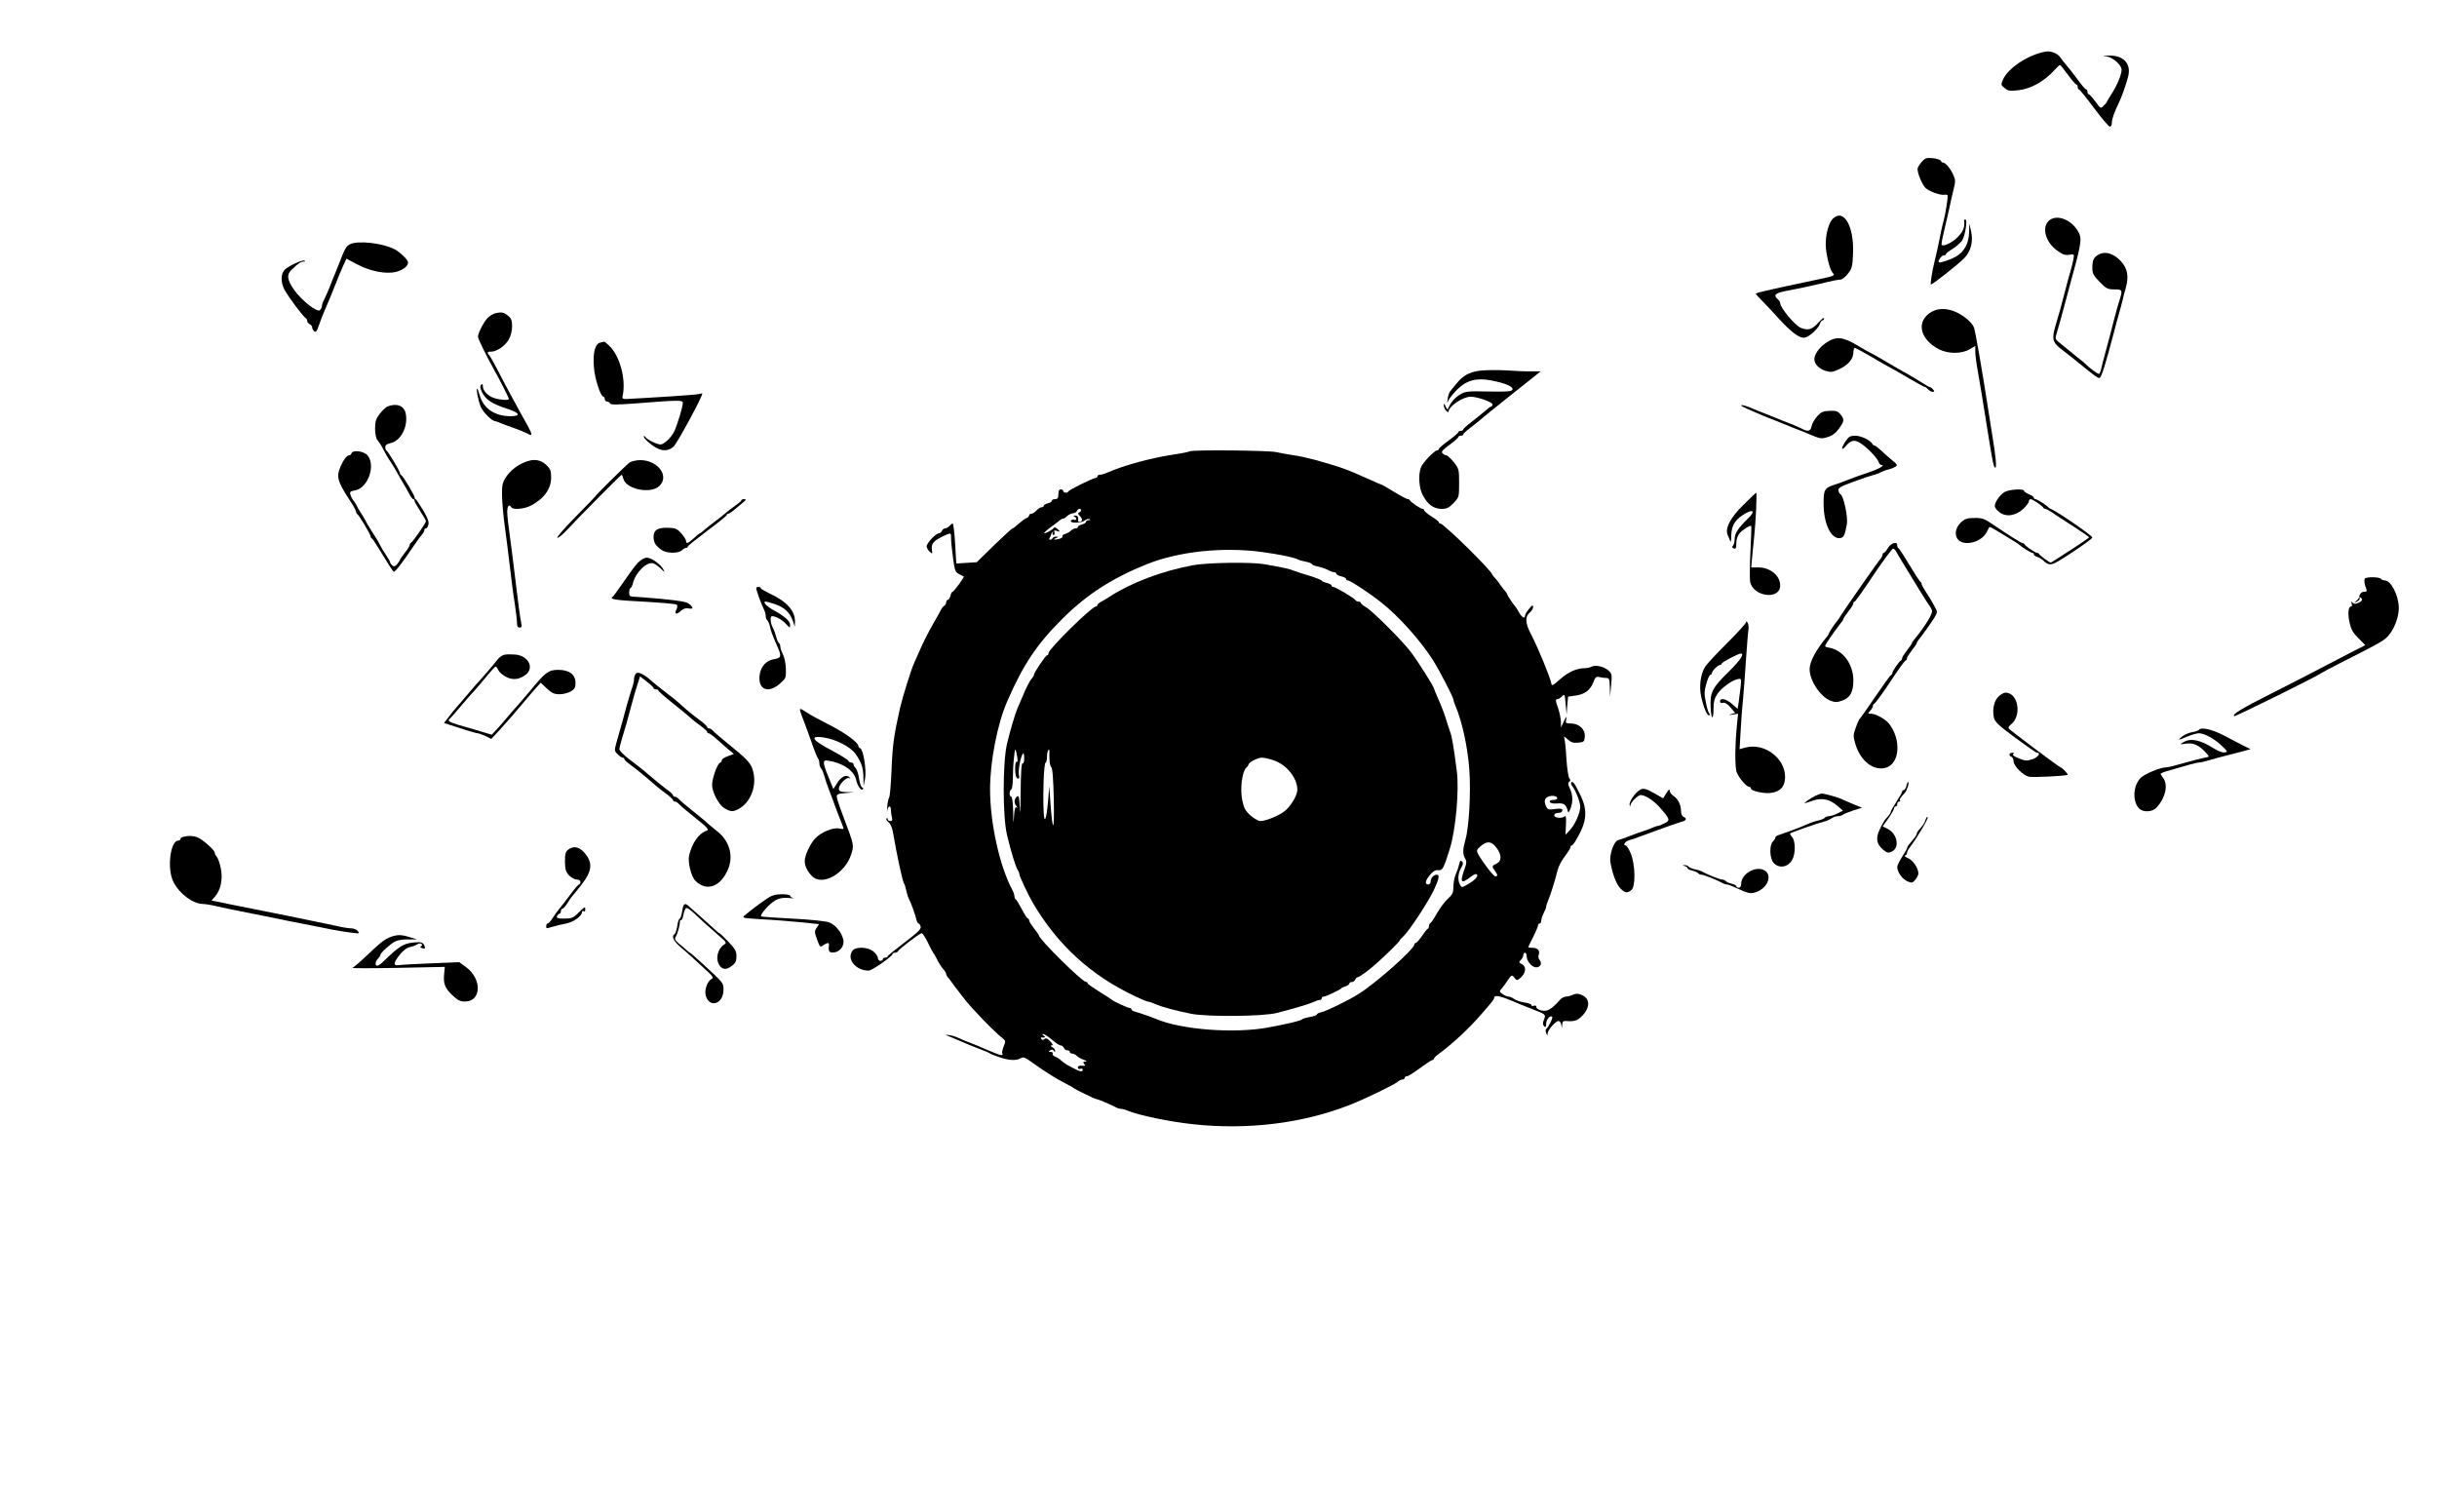 <?xml version="1.0" standalone="no"?>
<!DOCTYPE svg PUBLIC "-//W3C//DTD SVG 20010904//EN"
 "http://www.w3.org/TR/2001/REC-SVG-20010904/DTD/svg10.dtd">
<svg version="1.0" xmlns="http://www.w3.org/2000/svg"
 width="1499pt" height="930pt" viewBox="0 0 1499 930"
 preserveAspectRatio="xMidYMid meet">
<g transform="translate(0,930) scale(0.1,-0.1)"
fill="#000000" stroke="none">
<path d="M12585 8983 c-108 -18 -235 -102 -266 -175 -12 -29 -11 -32 12 -50
20 -17 33 -19 84 -13 77 8 162 56 225 127 14 15 28 28 31 28 3 0 25 -27 49
-60 24 -33 47 -60 52 -60 4 0 8 -7 8 -15 0 -8 3 -15 8 -15 4 0 45 -51 92 -114
47 -63 91 -115 98 -115 6 -1 12 10 12 24 0 22 16 68 41 118 15 28 47 118 59
165 21 81 -29 134 -122 130 -36 -1 -38 -2 -11 -5 39 -5 93 -53 93 -82 0 -30
-29 -99 -62 -149 -15 -24 -28 -45 -28 -48 0 -2 -9 -13 -20 -24 -19 -19 -19
-19 -51 25 -18 25 -36 45 -41 45 -4 0 -8 7 -8 15 0 8 -4 15 -8 15 -5 0 -29 28
-54 63 -25 34 -56 73 -68 87 -12 14 -29 35 -37 47 -16 24 -57 41 -88 36z"/>
<path d="M11824 8308 c-12 -12 -24 -31 -28 -41 -7 -20 24 -98 47 -122 21 -21
88 -46 114 -43 12 2 23 0 23 -5 2 -15 -12 -104 -24 -152 -8 -27 -21 -88 -30
-135 -10 -47 -22 -103 -28 -124 -13 -51 -26 -136 -21 -136 11 0 172 128 205
162 42 44 57 103 41 171 l-10 42 -1 -52 c-1 -68 -30 -123 -81 -151 -35 -20
-98 -41 -105 -35 -8 8 17 43 31 43 7 0 13 3 13 8 0 4 18 18 40 31 21 13 47 36
58 50 19 27 36 131 21 131 -5 0 -8 -3 -8 -7 6 -38 -5 -67 -40 -102 -34 -34
-86 -59 -98 -47 -2 2 2 30 10 63 8 32 22 94 32 138 9 44 23 106 31 138 13 53
13 61 -3 95 -18 39 -47 72 -62 72 -5 0 -11 5 -13 11 -2 6 -24 13 -48 16 -38 4
-48 1 -66 -19z"/>
<path d="M11276 7957 c-27 -25 -46 -93 -46 -161 0 -52 24 -152 41 -172 18 -22
24 -19 -156 -57 -250 -53 -315 -68 -315 -74 0 -2 15 -19 33 -37 17 -17 66 -69
107 -114 82 -90 132 -126 164 -118 28 7 82 57 90 84 4 12 12 22 17 22 5 0 9 6
9 13 0 6 -15 -5 -33 -25 -40 -45 -65 -53 -111 -34 -35 14 -126 124 -126 151 0
7 -7 18 -15 25 -29 24 -16 37 48 50 86 16 191 39 259 56 32 8 67 14 77 14 11
0 32 16 48 37 25 32 28 46 31 124 7 166 -56 277 -122 216z"/>
<path d="M12600 7940 c-42 -42 -16 -131 52 -180 34 -25 50 -31 75 -27 31 5 32
5 27 -26 -3 -18 -12 -52 -19 -77 -8 -25 -21 -74 -30 -110 -23 -90 -44 -167
-61 -221 -24 -80 -19 -103 28 -141 64 -50 70 -54 114 -90 92 -75 116 -93 127
-93 12 0 35 73 91 285 9 36 23 88 31 115 8 28 17 61 20 75 3 14 12 50 21 80
19 71 11 117 -29 162 -43 47 -95 65 -135 44 -34 -18 -42 -33 -42 -86 0 -32 8
-46 45 -84 40 -41 49 -46 90 -46 51 0 52 -3 31 -70 -8 -25 -22 -74 -31 -110
-16 -65 -30 -117 -58 -220 -9 -30 -18 -70 -22 -87 -4 -18 -10 -33 -14 -33 -9
0 -59 37 -76 55 -5 6 -32 29 -60 50 -27 22 -59 48 -70 57 -11 9 -30 25 -43 35
-19 15 -21 22 -13 48 10 32 32 109 55 197 8 29 21 78 29 108 65 235 72 274 58
309 -36 86 -141 131 -191 81z"/>
<path d="M2154 7798 c-24 -11 -32 -25 -64 -108 -12 -30 -26 -64 -30 -75 -5
-11 -19 -45 -30 -75 -12 -30 -28 -67 -36 -82 -8 -14 -14 -33 -14 -41 0 -8 -6
-19 -13 -25 -17 -14 -109 58 -155 121 -46 64 -51 98 -18 128 44 42 55 49 73
50 11 0 13 3 5 6 -13 5 -83 -26 -115 -51 -30 -23 -33 -79 -7 -128 22 -42 118
-170 132 -176 5 -2 8 -10 8 -17 0 -7 7 -15 15 -19 8 -3 15 -12 15 -19 0 -8 6
-19 13 -25 10 -8 17 1 30 41 10 29 25 67 33 85 25 57 41 96 63 152 24 61 31
78 55 132 l17 37 62 -33 c83 -45 182 -64 244 -48 44 12 72 34 73 58 0 16 -49
63 -83 81 -74 38 -224 55 -273 31z"/>
<path d="M11887 7385 c-104 -54 -83 -171 41 -234 56 -28 138 -28 186 0 l36 21
0 -34 c0 -18 6 -69 14 -113 15 -82 33 -194 61 -370 32 -200 37 -225 47 -231
11 -7 5 64 -17 196 -7 47 -21 132 -30 190 -30 195 -72 437 -82 472 -7 29 -61
76 -110 98 -54 24 -107 26 -146 5z"/>
<path d="M3045 7373 c-11 -3 -31 -15 -43 -26 -24 -22 -62 -95 -62 -118 0 -13
52 -119 105 -214 40 -72 85 -162 85 -169 0 -10 -56 -6 -91 6 -39 13 -68 44
-69 72 0 14 -3 17 -10 10 -8 -8 -7 -20 2 -40 23 -51 61 -77 160 -109 77 -25
84 -45 15 -45 -95 1 -165 49 -187 131 -6 22 -13 39 -15 39 -8 0 7 -76 22 -112
14 -33 69 -88 88 -88 4 0 21 -6 38 -14 18 -7 55 -21 82 -30 28 -10 62 -24 78
-32 33 -19 34 -10 3 47 -14 24 -36 65 -50 90 -13 25 -39 73 -57 105 -18 32
-52 97 -76 144 -24 46 -48 89 -53 94 -16 16 -12 25 9 23 33 -2 88 35 110 74
13 22 21 55 21 82 0 37 -5 49 -26 66 -26 21 -40 23 -79 14z"/>
<path d="M11234 7193 c-41 -27 -74 -71 -74 -102 0 -29 29 -60 69 -72 32 -10
44 -8 83 10 55 25 88 63 88 102 0 16 4 29 9 29 5 0 55 -27 111 -60 56 -33 103
-60 105 -60 2 0 49 -27 105 -60 56 -33 105 -60 110 -60 4 0 13 -7 20 -15 7 -8
19 -15 27 -15 13 0 13 3 3 15 -7 8 -16 15 -21 15 -4 0 -27 13 -51 29 -24 15
-70 43 -103 61 -33 18 -93 53 -133 77 -41 24 -75 43 -77 43 -2 0 -38 20 -79
45 -91 54 -131 58 -192 18z"/>
<path d="M3693 7193 c-32 -6 -47 -61 -40 -150 5 -71 41 -183 59 -183 4 0 8 -7
8 -15 0 -8 6 -15 14 -15 8 0 16 -5 18 -11 3 -9 40 -9 148 -1 278 22 300 22
300 4 0 -25 -36 -142 -54 -178 -17 -33 -52 -68 -77 -77 -18 -6 -88 27 -101 47
-4 6 -8 7 -8 1 0 -5 10 -19 23 -30 65 -59 117 -70 160 -32 20 16 177 306 177
326 0 2 -11 0 -24 -3 -19 -5 -283 -22 -441 -30 -22 -1 -29 3 -26 14 24 103
-15 252 -84 316 -14 13 -27 23 -28 23 -1 -1 -12 -4 -24 -6z"/>
<path d="M9102 7020 c-67 -9 -105 -31 -146 -83 -15 -17 -31 -38 -36 -44 -6 -7
-13 -27 -15 -45 -5 -28 -4 -30 4 -11 6 13 30 42 54 67 57 57 120 74 210 56 87
-17 137 -38 130 -56 -4 -12 -31 -14 -147 -12 -130 3 -144 1 -176 -19 -33 -20
-56 -48 -71 -83 -5 -12 -9 -9 -17 10 -8 19 -11 21 -11 7 -1 -10 6 -25 14 -33
8 -9 15 -11 15 -6 0 32 88 92 136 92 41 0 134 -33 134 -47 0 -7 -3 -13 -7 -13
-5 0 -23 -14 -41 -30 -19 -16 -56 -46 -83 -67 -27 -20 -49 -41 -49 -45 0 -4
-7 -8 -15 -8 -8 0 -15 -4 -15 -8 0 -5 -27 -28 -60 -52 -33 -24 -60 -47 -60
-52 0 -4 -5 -8 -10 -8 -17 0 -89 -76 -100 -105 -17 -45 -12 -127 11 -170 31
-58 66 -84 115 -85 33 0 46 6 75 36 33 35 34 36 34 122 0 84 -1 89 -33 130
-19 23 -40 42 -47 42 -7 0 -17 6 -23 13 -8 9 3 22 44 51 30 22 54 43 54 48 0
4 7 8 15 8 8 0 15 4 15 8 0 4 23 26 52 47 28 22 56 44 62 50 6 6 90 74 187
151 l176 140 -56 0 c-31 -1 -101 2 -156 6 -55 3 -128 2 -163 -2z"/>
<path d="M2384 6800 c-11 -4 -33 -25 -48 -45 -23 -30 -29 -48 -29 -91 0 -30 6
-61 14 -70 15 -18 33 -48 48 -79 5 -11 20 -36 33 -55 13 -19 27 -42 31 -50 4
-8 21 -37 37 -65 17 -27 38 -65 47 -82 9 -18 20 -33 25 -33 4 0 8 -5 8 -11 0
-6 16 -34 35 -63 19 -29 35 -57 35 -62 0 -10 -81 -128 -92 -132 -4 -2 -8 -8
-8 -14 0 -6 -13 -27 -30 -48 -16 -21 -30 -41 -30 -44 0 -3 -8 -15 -17 -26 -13
-14 -20 -17 -30 -8 -7 6 -13 14 -13 19 0 4 -12 25 -26 46 -14 21 -30 47 -35
58 -11 22 -20 38 -60 100 -14 22 -29 47 -32 55 -4 8 -16 29 -27 45 -11 17 -23
37 -26 45 -4 8 -13 22 -19 30 -7 8 -16 25 -19 36 -6 19 -2 23 29 28 79 15 128
155 75 216 -23 26 -90 34 -98 12 -2 -7 -8 -12 -14 -12 -14 0 -35 -27 -53 -69
-27 -61 -20 -91 52 -201 24 -36 43 -70 43 -77 0 -6 3 -13 8 -15 9 -4 82 -126
82 -138 0 -5 3 -10 8 -12 4 -1 33 -47 66 -101 32 -53 62 -100 67 -103 8 -5 48
46 129 166 19 28 41 58 48 65 6 7 12 18 12 24 0 6 4 11 10 11 5 0 12 10 15 23
5 16 -5 43 -32 88 -21 35 -41 66 -45 67 -5 2 -8 8 -8 14 0 12 -72 132 -82 136
-5 2 -8 7 -8 12 0 12 -73 134 -82 138 -5 2 -8 12 -8 22 0 12 10 20 30 24 66
13 113 104 95 185 -10 46 -56 63 -111 41z"/>
<path d="M10710 6806 c0 -3 17 -12 38 -21 20 -9 51 -22 67 -29 17 -8 50 -21
75 -31 25 -9 59 -23 75 -30 17 -7 50 -20 75 -30 25 -9 59 -23 75 -30 84 -35
86 -36 127 -23 28 8 50 24 69 51 34 47 35 57 10 88 -16 20 -28 24 -67 22 -39
-1 -52 -7 -76 -33 -16 -18 -32 -45 -35 -61 -6 -32 -22 -36 -61 -15 -15 8 -47
21 -72 31 -25 9 -58 23 -75 30 -16 7 -50 20 -75 30 -25 9 -58 23 -75 30 -39
18 -75 28 -75 21z"/>
<path d="M11353 6587 c-31 -46 -29 -66 3 -28 31 37 55 39 97 9 40 -28 95 -87
103 -110 3 -10 10 -18 17 -18 26 0 -16 -25 -80 -46 -37 -12 -93 -32 -123 -44
-30 -12 -68 -26 -85 -31 -63 -20 -69 -31 -68 -122 1 -115 43 -207 95 -207 28
0 35 14 48 85 8 42 -19 172 -38 184 -6 3 -12 14 -14 25 -2 15 14 24 92 53 52
19 109 38 125 42 17 4 39 13 50 19 11 6 31 13 45 16 14 3 32 11 40 16 13 9 9
15 -20 38 -19 15 -49 42 -68 60 -18 17 -37 32 -41 32 -5 0 -11 4 -13 8 -9 22
-70 52 -105 52 -32 0 -42 -5 -60 -33z"/>
<path d="M7317 6524 c-3 -3 -45 -12 -94 -19 -145 -22 -306 -66 -410 -111 -17
-8 -38 -14 -47 -14 -9 0 -16 -4 -16 -10 0 -5 -5 -10 -12 -10 -15 0 -162 -73
-166 -82 -5 -12 -32 -10 -32 2 0 6 -7 10 -15 10 -10 0 -15 -10 -15 -30 0 -23
-4 -30 -20 -30 -11 0 -20 -4 -20 -10 0 -5 -11 -12 -25 -16 -14 -3 -25 -10 -25
-15 0 -5 -6 -9 -13 -9 -8 0 -22 -9 -32 -20 -10 -11 -24 -20 -32 -20 -7 0 -13
-5 -13 -10 0 -6 -8 -14 -17 -17 -10 -4 -31 -20 -48 -35 -16 -15 -33 -28 -37
-28 -4 0 -55 -47 -114 -104 l-106 -104 -63 -4 -63 -4 -7 123 c-4 68 -11 123
-15 123 -4 0 -13 -7 -20 -15 -7 -8 -19 -15 -27 -15 -7 0 -16 -7 -19 -15 -4 -8
-12 -15 -18 -15 -19 0 -76 -60 -76 -80 0 -9 8 -24 18 -33 18 -16 18 -15 14 14
-5 35 12 54 71 82 48 22 47 22 47 -14 0 -18 5 -71 12 -120 10 -78 14 -89 37
-100 14 -8 27 -14 29 -15 5 -3 -61 -94 -69 -94 -4 0 -10 -11 -13 -25 -4 -14
-11 -25 -16 -25 -6 0 -10 -7 -10 -15 0 -7 -6 -18 -13 -22 -7 -4 -18 -19 -24
-33 -7 -14 -26 -47 -42 -75 -29 -50 -59 -108 -88 -175 -9 -19 -22 -48 -29 -65
-22 -49 -70 -205 -88 -280 -38 -169 -46 -227 -52 -379 -4 -88 -10 -166 -15
-171 -4 -6 -10 -33 -12 -60 -2 -28 -2 -38 0 -22 5 33 23 36 23 5 0 -13 3 -33
6 -45 5 -17 2 -23 -10 -23 -9 0 -16 5 -16 12 0 6 -3 8 -7 4 -5 -4 1 -14 11
-22 11 -7 23 -33 27 -56 29 -165 60 -307 70 -323 4 -5 10 -26 14 -45 4 -19 11
-41 16 -50 11 -18 39 -96 46 -127 3 -13 9 -23 13 -23 4 0 10 -9 13 -19 4 -15
-18 -36 -99 -98 -57 -43 -104 -81 -104 -85 0 -5 -7 -8 -15 -8 -8 0 -15 -4 -15
-10 0 -5 -7 -10 -15 -10 -8 0 -15 8 -15 17 0 10 -12 28 -27 40 -33 29 -109 32
-129 6 -39 -51 19 -123 99 -123 20 0 147 88 147 102 0 4 6 8 14 8 8 0 16 3 18
8 5 13 135 112 147 112 6 0 23 -26 38 -57 15 -32 30 -60 33 -63 3 -3 11 -16
18 -30 15 -32 33 -60 50 -78 6 -7 12 -18 12 -23 0 -6 6 -16 13 -23 6 -8 19
-24 27 -36 8 -12 22 -30 30 -40 8 -11 26 -34 40 -52 49 -63 180 -199 239 -246
17 -14 17 -19 4 -49 -7 -19 -11 -38 -8 -43 9 -15 -12 -12 -53 6 -21 8 -50 21
-67 28 -16 8 -50 21 -75 31 -25 9 -58 23 -75 31 -16 8 -43 16 -60 18 -16 2
-23 1 -15 -1 8 -3 35 -14 60 -25 78 -34 84 -36 145 -60 33 -12 62 -25 65 -28
3 -3 28 -13 56 -22 59 -21 106 -23 132 -7 15 10 28 5 72 -27 69 -50 143 -97
200 -126 25 -13 47 -25 50 -28 8 -8 134 -70 143 -70 9 0 92 -35 119 -50 10 -6
24 -10 32 -10 8 0 27 -5 43 -12 68 -28 254 -67 403 -83 332 -36 672 5 960 118
91 35 281 127 298 144 7 7 20 13 28 13 8 0 14 5 14 10 0 6 6 10 14 10 7 0 43
23 80 50 37 27 71 50 76 50 6 0 10 4 10 8 0 5 15 20 34 33 76 55 187 158 256
239 25 29 53 62 63 73 9 11 17 23 17 27 0 25 38 16 155 -35 17 -7 50 -20 75
-30 90 -35 89 -34 77 -66 -9 -21 -8 -32 1 -41 9 -9 12 -6 12 14 0 26 25 56 37
44 7 -6 -23 -65 -37 -76 -4 -3 -4 -14 1 -25 6 -17 8 -17 8 -2 1 21 49 77 67
77 7 0 15 -10 17 -22 l4 -23 2 23 c1 18 6 23 24 22 49 -4 68 1 96 29 53 52 53
109 0 131 -23 10 -36 10 -55 1 -14 -6 -33 -11 -42 -11 -10 0 -25 -8 -34 -17
-55 -61 -78 -75 -113 -69 -21 4 -35 13 -35 21 0 9 -6 12 -15 9 -8 -4 -15 -2
-15 4 0 5 -20 13 -44 16 -24 4 -52 13 -62 21 -11 8 -26 15 -34 15 -9 0 -26 7
-38 16 -18 12 -20 18 -10 28 7 8 20 24 28 36 38 57 39 57 55 36 13 -17 17 -17
32 -5 39 31 45 72 13 89 -18 10 -19 13 -5 26 8 9 15 22 15 30 0 8 5 14 10 14
6 0 10 -10 10 -22 1 -31 33 -68 59 -68 26 0 38 25 21 45 -7 8 -10 22 -6 30 10
26 -5 45 -35 45 -16 0 -29 2 -29 4 0 2 13 30 30 62 16 32 30 65 30 72 0 6 5
12 10 12 6 0 10 8 10 18 0 9 7 30 15 46 8 15 15 33 15 38 0 6 6 24 13 41 15
35 41 118 57 183 5 23 26 62 45 87 19 25 35 51 35 56 0 6 3 11 8 11 4 0 16 15
26 33 67 112 74 182 25 280 -16 34 -34 66 -39 71 -17 17 -24 -3 -8 -21 19 -23
48 -97 48 -125 0 -37 -33 -111 -63 -143 l-28 -30 3 62 c2 39 0 59 -6 53 -16
-16 -66 -12 -66 5 0 9 9 15 25 15 15 0 25 6 25 15 0 12 -9 13 -45 9 -41 -6
-45 -5 -57 20 -8 20 -9 32 -1 44 12 20 64 23 71 5 2 -8 -6 -13 -23 -13 -17 0
-25 -5 -22 -12 2 -8 18 -12 44 -10 41 4 57 -7 65 -43 4 -17 6 -16 17 9 17 43
16 88 -3 126 -12 25 -13 35 -4 41 8 5 9 11 1 21 -6 7 -14 60 -18 118 -3 58 -9
114 -12 125 -5 19 -4 18 20 -3 19 -18 34 -23 63 -20 36 3 39 5 42 37 4 44 -35
81 -86 81 -32 0 -34 2 -28 28 4 20 0 17 -14 -13 l-19 -40 0 36 c-1 20 -8 56
-16 79 -18 51 -19 60 -4 60 6 0 18 8 27 17 16 16 17 13 22 -48 l6 -64 4 55 5
55 49 7 c55 8 90 35 108 85 10 27 17 33 33 29 11 -3 30 -6 43 -6 20 0 22 -5
24 -57 l1 -58 7 70 c6 66 5 71 -18 92 -28 24 -79 35 -104 22 -9 -5 -27 -9 -40
-9 -50 0 -101 -23 -151 -67 -45 -40 -52 -44 -55 -27 -6 36 -83 223 -125 303
-35 66 -38 108 -9 132 12 9 22 25 22 36 -1 14 -5 12 -25 -12 -14 -16 -25 -36
-25 -43 0 -21 -20 -9 -38 23 -9 17 -19 32 -22 35 -11 11 -50 70 -50 75 0 4 -6
12 -12 19 -7 8 -20 24 -28 36 -8 13 -23 32 -32 42 -10 10 -18 20 -18 22 0 21
-300 316 -321 316 -5 0 -9 3 -9 8 0 4 -20 20 -45 35 -25 16 -45 33 -45 38 0 5
-5 9 -10 9 -12 0 -73 41 -78 53 -2 4 -8 7 -14 7 -5 0 -43 20 -84 45 -40 25
-76 45 -79 45 -3 0 -35 14 -72 31 -150 67 -159 70 -333 120 -41 11 -102 25
-135 29 -33 5 -80 13 -105 19 -47 11 -522 15 -533 5z m-667 -363 c0 -5 -6 -11
-12 -13 -9 -3 -8 -10 5 -22 9 -10 15 -22 12 -27 -7 -11 -25 -12 -24 -1 4 21
-3 32 -18 31 -11 0 -13 -3 -5 -6 6 -2 12 -9 12 -15 0 -6 -6 -8 -14 -5 -8 3
-16 0 -19 -6 -6 -17 66 -15 86 2 9 7 22 11 29 8 8 -4 7 -6 -4 -6 -10 -1 -18
-5 -18 -11 0 -5 -11 -12 -25 -16 -14 -3 -25 -10 -25 -15 0 -5 -6 -9 -14 -9 -8
0 -21 -6 -28 -14 -8 -7 -24 -17 -36 -20 -12 -4 -20 -11 -17 -16 3 -4 -5 -10
-18 -14 -32 -8 -45 -6 -22 4 16 7 17 9 3 9 -9 1 -20 -3 -23 -9 -3 -5 -11 -10
-16 -10 -6 0 -7 6 -2 13 4 6 8 15 8 19 0 3 4 10 9 15 5 5 6 3 2 -4 -4 -7 -2
-13 4 -13 7 0 9 7 6 16 -5 12 -1 14 16 8 21 -6 21 -6 4 11 -11 11 -20 14 -24
8 -7 -11 -46 -33 -58 -33 -8 0 23 27 56 50 12 8 28 21 36 28 7 6 17 12 23 12
5 0 17 7 25 16 9 8 25 16 36 17 11 1 22 7 24 14 6 15 26 18 26 4z m1110 -256
c108 -14 207 -35 225 -47 6 -3 27 -9 48 -13 20 -4 37 -11 37 -15 0 -4 16 -11
35 -14 19 -4 47 -13 62 -21 15 -8 34 -15 41 -15 6 0 12 -4 12 -9 0 -5 14 -12
30 -16 17 -4 30 -11 30 -16 0 -5 5 -9 11 -9 14 0 130 -76 202 -133 108 -84
249 -241 324 -362 38 -60 123 -225 123 -238 0 -5 6 -23 13 -40 41 -96 75 -254
85 -392 10 -137 -2 -355 -24 -429 -17 -61 -18 -90 -2 -116 10 -16 10 -29 -5
-69 -28 -80 -20 -90 38 -45 24 18 35 22 41 13 7 -12 -20 -38 -68 -64 -25 -14
-28 -14 -38 4 -15 29 -12 69 7 102 13 22 14 32 6 40 -9 9 -13 5 -18 -17 -3
-16 -13 -44 -21 -62 -8 -18 -14 -52 -14 -76 0 -36 -5 -48 -34 -74 -18 -16 -48
-56 -67 -89 -18 -32 -36 -59 -41 -61 -4 -2 -8 -10 -8 -17 0 -7 -3 -15 -7 -17
-5 -1 -21 -22 -37 -46 -16 -23 -33 -42 -37 -42 -5 0 -9 -4 -9 -9 0 -28 -236
-238 -344 -305 -58 -37 -196 -105 -226 -111 -16 -4 -30 -10 -30 -15 0 -4 -19
-11 -42 -15 -24 -4 -45 -11 -48 -14 -7 -9 -81 -27 -210 -51 -209 -38 -532 -14
-690 53 -31 13 -106 39 -127 44 -13 3 -23 9 -23 14 0 5 -5 9 -11 9 -12 0 -100
41 -109 50 -3 3 -38 26 -77 50 -40 25 -73 48 -73 52 0 5 -4 8 -9 8 -24 0 -291
264 -291 287 0 3 -13 22 -30 43 -16 21 -30 43 -30 49 0 6 -3 11 -7 11 -5 0
-21 26 -38 58 -16 31 -33 59 -37 60 -5 2 -8 10 -8 19 0 8 -6 27 -14 41 -78
147 -136 410 -136 618 0 171 45 401 105 539 100 230 185 356 346 515 148 146
301 244 514 330 196 78 465 107 705 75z m1444 -1818 c34 -44 34 -84 1 -99 -29
-13 -30 -17 -10 -44 18 -24 19 -34 3 -34 -12 0 -76 84 -106 137 -11 21 -10 26
15 48 39 34 67 32 97 -8z m-2756 -1164 c13 -10 32 -26 44 -35 12 -10 27 -18
33 -18 7 0 15 -7 19 -15 3 -8 12 -15 21 -15 8 0 15 -4 15 -10 0 -5 6 -10 14
-10 8 0 21 -6 28 -13 7 -8 27 -19 43 -25 20 -7 24 -11 11 -11 -14 -1 -16 -4
-7 -15 9 -11 6 -13 -14 -11 -16 2 -25 -2 -25 -11 0 -8 6 -11 15 -8 8 4 15 1
15 -5 0 -16 -14 -14 -62 11 -41 21 -53 29 -81 54 -7 5 -20 13 -30 17 -10 4
-15 11 -12 17 3 5 -2 10 -12 10 -15 0 -16 2 -3 10 9 6 17 5 22 -3 6 -9 8 -9 8
0 0 7 -8 17 -17 22 -13 8 -14 10 -4 11 10 0 7 7 -9 25 -17 18 -27 22 -36 14
-8 -7 -14 -7 -19 1 -4 6 -3 10 2 9 20 -3 27 2 13 11 -8 5 -10 10 -5 10 6 0 21
-8 33 -17z"/>
<path d="M7335 5823 c-190 -36 -375 -106 -510 -193 -16 -11 -40 -25 -52 -31
-13 -7 -23 -16 -23 -21 0 -4 -4 -8 -9 -8 -25 0 -291 -262 -291 -286 0 -8 -4
-14 -9 -14 -9 0 -81 -107 -81 -120 0 -5 -6 -15 -12 -22 -14 -14 -36 -57 -63
-123 -9 -22 -21 -49 -26 -60 -16 -38 -46 -140 -65 -220 -27 -116 -27 -446 0
-560 23 -98 56 -207 68 -219 4 -6 8 -16 8 -23 0 -11 57 -133 84 -178 153 -259
357 -445 629 -573 37 -18 71 -32 77 -32 5 0 24 -6 42 -14 48 -21 132 -43 228
-62 103 -19 443 -16 525 6 122 32 192 53 222 66 17 8 36 14 42 14 6 0 11 5 11
10 0 6 5 10 11 10 13 0 101 41 109 51 3 4 15 9 28 13 12 4 22 12 22 17 0 5 7
9 15 9 9 0 18 7 21 15 4 8 11 15 16 15 10 0 72 45 121 90 53 47 137 130 137
136 0 3 11 15 24 27 35 33 146 202 184 279 34 73 39 98 19 98 -19 0 -37 -21
-37 -42 0 -10 -7 -18 -15 -18 -23 0 -18 25 11 59 18 22 33 31 51 29 26 -3 33
10 71 132 36 116 58 358 43 475 -18 143 -31 220 -40 240 -4 11 -16 47 -26 80
-10 33 -31 88 -47 123 -15 35 -28 65 -28 68 0 10 -97 164 -138 219 -54 72
-237 255 -281 281 -17 10 -31 22 -31 26 0 4 -6 8 -14 8 -8 0 -16 4 -18 8 -4
11 -123 82 -137 82 -6 0 -11 4 -11 9 0 5 -13 12 -30 16 -16 4 -30 10 -30 14 0
3 -35 17 -77 30 -43 13 -87 27 -98 32 -19 9 -60 18 -180 39 -81 14 -351 10
-440 -7z m-1076 -1196 c0 -10 -3 -16 -7 -13 -5 3 -8 -18 -8 -46 1 -35 6 -53
15 -56 11 -4 13 2 8 24 -5 29 12 116 26 130 4 4 7 -9 7 -30 0 -22 -4 -35 -10
-31 -7 4 -11 -60 -12 -182 -1 -103 -4 -148 -5 -100 -3 77 -6 87 -18 77 -18
-15 -19 -41 -2 -59 8 -10 9 -12 0 -7 -9 5 -13 -11 -16 -56 -2 -51 -4 -46 -5
30 -1 53 -6 92 -12 92 -5 0 -10 9 -10 19 0 11 5 23 10 26 6 3 10 35 10 69 0
35 3 92 7 127 6 54 8 59 14 34 4 -16 7 -38 8 -48z m196 13 c0 -28 5 -54 11
-58 8 -5 13 -73 16 -202 4 -201 -7 -209 -21 -15 l-7 100 -7 -90 c-11 -124 -25
-151 -28 -55 -5 119 3 285 12 288 5 2 9 18 9 36 0 26 6 46 14 46 1 0 1 -23 1
-50z m1378 -16 c81 -27 147 -109 147 -182 0 -35 -42 -104 -82 -134 -38 -28
-113 -58 -146 -58 -12 0 -39 16 -61 35 -32 29 -40 46 -50 94 -14 69 -1 172 23
197 9 8 16 19 16 22 0 13 55 41 81 42 14 0 46 -7 72 -16z"/>
<path d="M3192 6440 c-32 -19 -62 -47 -79 -73 -23 -37 -26 -51 -25 -117 1 -41
8 -122 16 -180 8 -58 22 -168 31 -245 9 -77 22 -183 31 -235 8 -52 14 -107 14
-122 0 -19 5 -28 16 -28 12 0 15 6 11 23 -7 30 -22 142 -42 312 -9 77 -23 184
-30 237 -8 53 -15 115 -15 138 0 38 11 52 25 30 10 -17 78 -11 118 9 82 42
127 103 127 173 0 43 -4 54 -31 79 -43 40 -96 39 -167 -1z"/>
<path d="M3872 6455 c-21 -16 -212 -203 -212 -210 0 -1 -55 -58 -122 -126 -67
-68 -116 -125 -110 -127 6 -2 33 20 59 48 64 70 332 340 337 340 2 0 7 -11 10
-24 16 -65 167 -96 221 -46 65 61 -8 160 -117 160 -24 0 -53 -7 -66 -15z"/>
<path d="M12329 6273 c-29 -18 -59 -62 -59 -86 0 -9 12 -25 28 -37 40 -32 102
-23 148 21 19 18 34 39 34 46 0 7 5 13 10 13 12 0 73 -41 78 -52 2 -5 8 -8 13
-8 6 0 22 -9 37 -19 15 -11 73 -49 130 -85 56 -36 102 -68 102 -71 0 -2 -33
-25 -72 -51 -40 -26 -92 -60 -116 -75 -24 -16 -45 -29 -48 -29 -8 0 -69 44
-72 53 -2 4 -8 7 -13 7 -11 0 -72 42 -77 53 -2 4 -7 7 -12 7 -8 0 -75 42 -189
119 -45 31 -62 36 -107 35 -45 0 -59 -5 -84 -29 -35 -34 -40 -82 -12 -108 42
-38 143 -9 172 50 8 15 15 30 17 32 1 2 33 -15 70 -38 37 -23 77 -47 88 -54
11 -7 22 -14 25 -17 15 -15 71 -50 80 -50 5 0 10 -4 10 -9 0 -5 9 -13 20 -16
11 -3 26 -12 33 -18 47 -43 50 -42 182 45 69 45 125 86 125 92 0 11 -202 151
-250 173 -8 3 -17 9 -20 12 -12 14 -70 51 -80 51 -5 0 -10 4 -10 9 0 5 -13 14
-30 21 -16 7 -30 16 -30 21 0 15 -94 9 -121 -8z"/>
<path d="M10725 6196 c-83 -81 -117 -148 -97 -189 6 -12 13 -29 15 -37 3 -8 6
8 6 35 1 66 26 104 94 141 45 24 51 5 10 -34 -62 -60 -83 -93 -83 -126 0 -18
-5 -37 -11 -43 -7 -7 -6 -12 5 -16 13 -5 16 1 16 32 0 23 8 47 20 61 19 22 65
51 72 45 2 -2 -1 -72 -5 -157 -4 -84 -5 -168 -2 -185 17 -94 185 -115 185 -24
0 60 -61 111 -133 111 l-45 0 4 48 c3 26 9 90 14 142 10 92 18 270 12 270 -1
0 -36 -33 -77 -74z"/>
<path d="M4560 6223 c0 -5 -17 -19 -37 -33 -20 -14 -41 -30 -47 -35 -9 -9 -56
-46 -114 -90 -7 -5 -22 -18 -33 -27 -10 -10 -21 -18 -23 -18 -3 0 -20 -13 -38
-30 -35 -33 -48 -37 -48 -17 0 7 -13 28 -29 46 -26 29 -36 34 -84 35 -64 1
-87 -14 -87 -58 1 -34 13 -53 50 -79 30 -21 103 -22 124 -2 8 8 19 15 25 15 6
0 11 3 11 8 0 4 54 47 120 97 66 49 120 93 120 97 0 5 4 8 9 8 5 0 22 11 37
24 16 14 40 34 54 45 20 17 22 20 8 21 -10 0 -18 -3 -18 -7z"/>
<path d="M11613 5930 c-9 -16 -21 -30 -25 -30 -4 0 -8 -5 -8 -10 0 -6 -5 -16
-10 -23 -20 -23 -233 -328 -255 -365 -5 -9 -12 -19 -15 -22 -11 -11 -50 -70
-50 -75 0 -3 -5 -11 -10 -18 -71 -85 -110 -158 -109 -204 1 -70 65 -167 127
-192 27 -11 40 -12 71 -1 50 16 71 53 71 124 0 100 -62 186 -147 202 -32 6
-32 6 -15 33 17 28 75 108 92 128 5 7 10 15 10 19 0 3 14 23 30 44 17 21 30
43 30 49 0 6 3 11 8 11 4 0 57 74 117 165 61 90 115 163 120 161 6 -1 15 -11
20 -22 6 -10 22 -37 35 -59 37 -60 44 -71 107 -175 32 -52 61 -97 64 -100 3
-3 9 -14 13 -25 5 -19 -43 -98 -109 -178 -8 -9 -15 -20 -15 -23 0 -3 -13 -23
-30 -44 -16 -21 -30 -42 -30 -48 0 -6 -3 -12 -7 -14 -11 -5 -53 -66 -53 -77 0
-5 -4 -11 -8 -13 -5 -1 -48 -61 -97 -133 -48 -71 -91 -132 -95 -135 -4 -3 -16
-28 -25 -55 -17 -48 -17 -53 -1 -106 33 -104 114 -164 189 -140 84 28 92 175
15 272 -21 26 -81 59 -107 59 -23 0 -23 1 -8 18 10 10 17 23 17 29 0 6 4 13 9
15 5 2 38 46 74 99 89 134 111 163 120 167 4 2 7 8 7 14 0 6 14 27 30 48 17
21 30 41 30 44 0 4 5 12 10 19 22 26 77 104 98 137 19 32 20 38 7 60 -8 14
-18 32 -22 40 -4 8 -20 34 -35 56 -15 23 -28 46 -28 52 0 6 -3 12 -8 14 -4 2
-34 48 -67 103 -33 55 -63 102 -67 103 -5 2 -8 10 -8 18 0 26 -38 15 -57 -16z"/>
<path d="M3923 5838 c-17 -18 -56 -71 -88 -118 -32 -47 -62 -88 -67 -91 -23
-15 22 -21 200 -30 103 -6 191 -14 195 -18 5 -5 4 -18 -2 -29 -15 -29 -1 -35
25 -11 16 15 31 20 48 17 31 -6 33 3 7 26 -15 14 -55 21 -168 32 -81 7 -160
14 -175 14 -23 0 -28 5 -28 24 0 14 4 27 9 30 5 3 12 17 15 32 17 65 86 132
125 119 10 -3 31 -18 46 -33 24 -23 26 -24 16 -5 -17 32 -74 73 -102 73 -15 0
-37 -13 -56 -32z"/>
<path d="M14546 5741 c-6 -9 -2 -35 9 -63 5 -14 2 -18 -13 -18 -17 0 -27 -11
-33 -38 -1 -4 -9 -13 -18 -20 -14 -11 -13 -11 7 -2 12 6 20 16 16 22 -4 7 -3
8 4 4 18 -11 14 -22 -12 -34 -17 -8 -27 -7 -35 1 -9 9 -11 8 -6 -5 4 -10 3
-18 -3 -18 -18 0 -22 -44 -10 -99 9 -41 21 -63 54 -96 l43 -43 -102 -52 c-56
-29 -142 -74 -192 -100 -49 -26 -178 -92 -285 -146 -186 -94 -240 -127 -228
-139 5 -5 526 253 538 266 3 3 55 30 115 61 261 132 276 141 303 177 33 42 57
110 57 161 0 76 -48 170 -86 170 -10 0 -21 5 -24 10 -8 12 -92 13 -99 1z"/>
<path d="M4653 5673 c13 -43 31 -90 43 -115 8 -14 14 -35 14 -46 0 -12 4 -23
9 -27 5 -3 13 -20 17 -38 6 -30 11 -43 48 -129 24 -54 21 -65 -21 -72 -51 -8
-84 -45 -91 -101 -9 -87 53 -112 124 -51 38 33 39 36 38 92 -1 33 -9 73 -18
89 -9 17 -16 38 -16 47 0 9 -4 19 -9 23 -5 3 -12 19 -16 36 -4 17 -13 42 -21
57 -16 31 -19 72 -5 72 23 0 61 -21 85 -47 25 -27 26 -27 26 -6 0 23 -35 54
-107 93 -39 22 -64 50 -43 50 5 0 31 -7 57 -16 58 -20 90 -50 109 -101 l13
-38 1 33 c0 66 -51 123 -157 172 -29 14 -53 28 -53 32 0 5 -7 8 -16 8 -11 0
-15 -6 -11 -17z"/>
<path d="M10740 5473 c0 -7 -53 -65 -118 -130 -65 -65 -125 -129 -133 -143
-29 -46 -39 -119 -25 -185 15 -68 35 -115 49 -115 6 0 6 5 0 13 -6 6 -15 38
-21 71 -10 48 -9 68 4 112 8 30 20 54 25 54 5 0 9 5 9 10 0 13 37 50 50 50 6
0 10 4 10 8 0 9 101 62 118 62 24 0 -4 -42 -78 -115 -98 -96 -112 -124 -108
-214 3 -80 18 -85 18 -7 0 39 6 62 23 87 25 38 90 85 126 92 22 5 23 3 17 -52
-4 -31 -9 -73 -12 -94 l-6 -37 -34 30 c-36 32 -74 40 -74 16 0 -9 7 -12 18 -9
13 3 28 -7 47 -29 l28 -33 -24 -7 c-18 -6 -16 -7 9 -3 l33 5 -5 -48 c-15 -141
-16 -282 -3 -314 16 -37 60 -88 77 -88 5 0 10 -4 10 -10 0 -15 81 -33 123 -27
59 8 87 40 87 99 0 116 -129 211 -244 180 l-36 -10 6 101 c3 56 9 147 15 202
5 55 14 170 19 255 6 85 12 166 15 179 2 13 0 31 -5 40 -5 9 -10 11 -10 4z"/>
<path d="M3103 5273 c-13 -2 -32 -16 -44 -31 -20 -27 -95 -114 -134 -156 -11
-12 -40 -46 -65 -76 -25 -29 -50 -58 -55 -64 -6 -6 -25 -29 -42 -52 l-32 -41
97 -31 c53 -18 103 -32 109 -32 7 0 29 -8 49 -17 l36 -18 52 56 c66 73 90 101
151 174 28 33 62 73 76 88 l25 28 38 -36 c30 -28 45 -35 78 -35 22 0 53 8 69
17 23 14 29 24 29 52 0 52 -38 81 -106 81 -60 0 -80 -15 -174 -130 -30 -36
-61 -72 -69 -81 -9 -9 -36 -40 -61 -69 -25 -30 -58 -69 -75 -86 l-30 -33 -50
15 c-27 8 -63 19 -80 24 -16 5 -51 15 -77 22 -52 15 -67 26 -53 36 6 4 34 36
64 72 30 36 62 72 70 81 9 9 25 27 36 40 91 109 109 129 114 129 4 0 11 -10
16 -22 6 -12 27 -30 47 -41 43 -22 83 -17 123 14 53 43 14 116 -65 123 -25 2
-55 2 -67 -1z"/>
<path d="M3912 5158 c-7 -7 -12 -22 -12 -35 0 -12 -6 -40 -14 -60 -7 -21 -21
-67 -31 -103 -18 -67 -30 -112 -60 -216 -17 -61 -17 -62 4 -83 11 -11 26 -21
31 -21 6 0 10 -4 10 -8 0 -5 15 -20 34 -33 32 -23 101 -79 155 -127 14 -13 45
-37 69 -54 23 -17 42 -35 42 -40 0 -4 5 -8 11 -8 7 0 17 -6 23 -13 6 -8 47
-43 91 -78 94 -75 100 -82 77 -90 -45 -17 -85 -75 -103 -149 -10 -41 12 -131
39 -158 69 -69 157 -36 202 76 32 81 6 170 -67 228 -27 21 -52 43 -58 48 -5 6
-46 40 -90 75 -44 35 -85 70 -91 78 -6 7 -16 13 -23 13 -6 0 -11 4 -11 8 0 5
-15 20 -34 33 -30 22 -81 64 -154 126 -15 12 -52 42 -84 65 -31 24 -57 50 -58
59 0 8 6 35 14 60 18 57 41 138 62 219 9 36 25 89 34 117 l17 53 41 -32 c23
-18 42 -36 42 -40 0 -4 7 -8 15 -8 8 0 15 -3 15 -7 0 -5 39 -39 88 -78 48 -38
96 -78 107 -88 11 -11 39 -33 63 -50 23 -17 42 -34 42 -39 0 -4 4 -8 9 -8 5 0
26 -15 47 -34 22 -19 54 -47 73 -64 l35 -29 -37 -14 c-20 -7 -37 -18 -37 -25
0 -6 -6 -14 -13 -17 -15 -6 -47 -97 -47 -134 0 -44 40 -122 75 -143 40 -25 56
-25 96 -1 74 45 108 153 77 242 -13 39 -41 67 -154 158 -43 35 -84 70 -90 78
-6 7 -16 13 -23 13 -6 0 -11 4 -11 8 0 5 -19 23 -42 40 -41 30 -75 57 -128
105 -14 13 -53 45 -88 71 -35 27 -74 58 -87 70 -42 38 -80 57 -93 44z"/>
<path d="M12295 5018 c-29 -26 -41 -78 -31 -130 6 -28 26 -47 131 -125 69 -51
129 -93 135 -93 26 0 6 -28 -29 -40 -35 -11 -45 -10 -84 6 -29 12 -41 21 -34
26 8 5 6 8 -5 8 -21 0 -24 -18 -5 -25 6 -3 13 -16 13 -30 2 -28 57 -83 93 -92
23 -6 232 4 239 12 4 4 -35 45 -43 45 -7 0 -314 230 -320 240 -3 5 3 15 12 22
72 54 48 198 -32 198 -8 0 -26 -10 -40 -22z"/>
<path d="M4923 4923 c3 -10 15 -43 27 -73 11 -30 33 -89 47 -130 14 -41 30
-79 34 -84 5 -6 9 -19 9 -31 0 -12 5 -26 11 -32 6 -6 14 -26 19 -44 5 -19 18
-59 30 -89 12 -30 25 -66 30 -80 8 -24 40 -106 55 -144 7 -16 4 -17 -22 -12
-37 9 -114 -23 -149 -61 -32 -35 -64 -104 -64 -138 0 -31 14 -61 43 -92 61
-67 205 12 243 133 18 55 17 58 -46 224 -12 30 -27 74 -35 98 -15 49 -15 49
55 55 l45 4 -47 1 c-40 2 -48 5 -48 22 0 24 47 73 63 64 9 -5 9 -4 1 6 -18 19
-51 3 -75 -37 l-23 -36 -12 29 c-55 132 -58 150 -24 146 90 -12 164 -61 176
-118 7 -36 31 -70 41 -59 5 4 2 10 -4 12 -7 3 -15 27 -19 54 -4 28 -13 56 -20
64 -8 7 -14 18 -14 24 0 6 -6 11 -14 11 -8 0 -16 5 -18 11 -2 6 -49 35 -103
64 -119 62 -138 91 -53 80 78 -11 170 -58 201 -103 36 -51 47 -85 48 -145 l1
-52 9 46 c10 52 -11 181 -30 187 -6 2 -11 8 -11 13 0 22 -81 81 -179 131 -58
29 -120 63 -139 76 -40 27 -46 27 -39 5z"/>
<path d="M13527 4812 c-4 -5 -22 -12 -42 -15 -19 -3 -47 -15 -62 -26 -32 -26
-27 -26 32 -1 26 11 57 20 71 20 33 0 99 -36 142 -79 35 -33 36 -36 15 -39
-12 -2 -39 8 -61 22 -88 56 -146 68 -192 41 -24 -14 -24 -15 16 -9 45 7 80 -9
122 -55 22 -24 22 -26 5 -29 -21 -3 -118 -28 -187 -48 -26 -8 -56 -14 -65 -14
-35 -1 -127 -39 -153 -64 -47 -46 -53 -142 -12 -187 24 -27 83 -25 109 4 55
60 73 140 40 183 -8 10 -15 22 -15 25 0 3 28 14 63 23 34 10 84 24 111 32 26
8 55 14 63 14 8 0 35 6 61 14 26 8 74 21 107 29 33 9 80 21 104 27 l44 12 -54
27 c-30 15 -82 43 -117 61 -67 34 -135 49 -145 32z"/>
<path d="M11726 4465 c-4 -14 -11 -25 -16 -25 -6 0 -10 -4 -10 -9 0 -5 -16
-33 -35 -62 -19 -30 -35 -57 -35 -62 0 -7 -6 -16 -36 -50 -5 -7 -20 -32 -31
-57 -27 -55 -21 -91 19 -125 25 -21 32 -23 54 -13 51 24 35 111 -27 141 l-29
14 35 49 c19 27 35 55 35 61 0 7 5 13 10 13 6 0 10 7 10 15 0 8 5 15 12 15 6
0 9 3 5 6 -5 6 0 15 30 48 13 14 29 66 20 66 -3 0 -8 -11 -11 -25z"/>
<path d="M10074 4432 c-28 -24 -56 -71 -50 -85 3 -8 5 -7 5 2 1 16 47 61 62
61 29 0 80 -33 118 -76 64 -73 66 -80 29 -98 -17 -9 -35 -16 -41 -16 -5 0 -23
-6 -40 -14 -18 -8 -41 -16 -52 -19 -11 -3 -45 -15 -75 -27 -30 -12 -65 -24
-76 -27 -27 -6 -57 -93 -48 -138 13 -73 37 -135 61 -159 29 -29 40 -31 67 -11
28 21 25 161 -4 228 -11 26 -25 47 -30 47 -20 0 -4 25 20 32 14 3 43 13 65 22
118 44 243 88 263 93 25 6 29 21 7 29 -8 4 -15 19 -15 35 0 38 -18 76 -47 94
-12 9 -23 23 -23 33 0 11 -7 6 -20 -16 l-20 -32 -53 30 c-62 35 -74 36 -103
12z"/>
<path d="M11170 4407 c-28 -13 -78 -47 -69 -47 3 0 26 7 52 16 55 19 103 8
152 -35 l31 -27 -34 -17 c-18 -9 -41 -17 -52 -17 -10 0 -21 -4 -25 -9 -3 -5
-20 -13 -38 -17 -17 -3 -48 -13 -67 -22 -19 -8 -44 -19 -55 -23 -22 -9 -99
-37 -127 -46 -10 -3 -18 -10 -18 -15 0 -5 -7 -16 -15 -24 -23 -23 -20 -105 5
-132 33 -35 87 -27 113 18 22 37 22 118 0 142 -9 10 -14 20 -12 22 7 6 182 67
209 73 14 3 34 12 45 19 11 8 29 14 40 14 12 0 25 4 31 9 5 5 33 16 63 26 l54
17 -49 20 c-27 11 -58 25 -69 30 -22 12 -114 38 -130 37 -5 0 -21 -6 -35 -12z"/>
<path d="M11845 4261 c-7 -23 -14 -34 -42 -66 -7 -7 -13 -18 -13 -23 0 -8 -11
-23 -50 -69 -5 -7 -10 -16 -10 -20 0 -4 -14 -28 -30 -53 -16 -25 -30 -53 -30
-63 0 -31 32 -75 63 -88 27 -11 32 -10 48 10 11 13 19 30 19 38 0 33 -33 82
-62 94 -17 7 -26 15 -20 17 7 2 12 9 12 16 0 6 7 21 15 31 43 56 116 177 112
188 -2 6 -7 1 -12 -12z"/>
<path d="M1128 4153 c-10 -2 -18 -9 -18 -14 0 -5 -6 -9 -13 -9 -50 0 -71 -176
-30 -255 38 -74 120 -134 181 -135 13 0 51 -6 85 -14 34 -8 100 -22 147 -31
47 -10 114 -23 150 -30 117 -24 224 -46 295 -59 39 -8 97 -19 130 -26 33 -6
82 -14 110 -17 46 -6 49 -5 36 10 -7 10 -25 17 -40 17 -14 0 -55 6 -91 15 -36
8 -101 21 -145 30 -44 9 -109 22 -145 30 -36 7 -103 21 -150 30 -47 9 -114 23
-150 30 -36 7 -91 18 -122 25 l-57 11 22 25 c35 40 49 109 35 174 -6 30 -17
62 -25 71 -7 8 -13 20 -13 26 0 15 -76 82 -106 93 -26 10 -56 11 -86 3z"/>
<path d="M3495 4074 c-16 -12 -20 -26 -20 -73 1 -48 5 -63 25 -85 14 -14 35
-26 48 -26 13 0 22 -6 22 -15 0 -8 -4 -15 -8 -15 -5 0 -29 -28 -54 -62 -25
-35 -56 -74 -68 -88 -11 -13 -30 -39 -41 -57 -11 -18 -25 -33 -30 -33 -5 0 -9
-7 -9 -15 0 -18 -3 -17 40 -5 19 6 57 15 84 20 46 10 96 46 96 71 0 6 5 7 10
4 6 -3 10 1 10 9 0 22 -2 21 -43 -19 -31 -31 -42 -35 -86 -35 -41 0 -49 3 -45
15 4 8 10 15 15 15 5 0 9 7 9 15 0 8 4 15 9 15 5 0 19 16 31 35 12 20 27 41
34 48 6 6 33 40 59 74 53 69 61 116 29 166 -37 56 -79 70 -117 41z"/>
<path d="M10363 3973 c9 -2 17 -8 17 -13 0 -5 13 -11 30 -15 16 -4 32 -11 35
-16 4 -5 13 -9 21 -9 14 0 90 -30 126 -50 10 -6 23 -10 29 -10 6 0 25 -6 42
-14 97 -45 106 -46 146 -30 65 26 92 100 47 129 -52 34 -146 -18 -146 -81 0
-15 -6 -24 -15 -24 -8 0 -15 4 -15 9 0 5 -13 12 -30 16 -16 4 -32 11 -35 16
-4 5 -13 9 -21 9 -14 0 -88 29 -124 49 -9 5 -30 12 -48 15 -17 4 -34 12 -37
17 -4 5 -14 8 -23 8 -15 -1 -15 -2 1 -6z"/>
<path d="M4709 3767 c-45 -31 -89 -64 -129 -98 -18 -15 -11 -16 103 -23 67 -3
174 -12 238 -18 l117 -12 -15 -23 c-14 -20 -13 -28 3 -72 17 -47 19 -49 38
-35 25 17 37 18 35 2 -5 -40 1 -49 32 -46 37 4 65 43 56 80 -12 47 -51 93 -91
106 -22 7 -122 17 -224 22 -101 5 -187 11 -190 14 -10 10 53 80 89 99 23 13
48 17 79 14 25 -3 37 -3 28 0 -10 2 -18 9 -18 14 0 5 -24 9 -52 9 -43 -1 -62
-7 -99 -33z"/>
<path d="M4196 3695 c-4 -25 -11 -45 -15 -45 -5 0 -12 -20 -15 -45 -4 -24 -11
-47 -17 -50 -20 -13 -7 -43 37 -80 49 -42 68 -59 153 -138 46 -42 52 -51 37
-59 -26 -14 -44 -68 -35 -102 23 -79 109 -51 109 35 0 45 3 41 -140 172 -34
31 -64 57 -66 57 -2 0 -13 8 -23 18 -10 9 -31 28 -47 40 -22 19 -26 27 -17 41
11 18 28 81 25 94 -1 4 2 7 7 7 5 0 12 16 15 35 4 19 11 37 16 40 5 3 27 -11
49 -32 35 -34 62 -58 172 -155 24 -20 28 -28 17 -35 -44 -26 -60 -91 -32 -131
19 -28 44 -28 78 -1 20 15 26 29 26 58 0 30 -8 45 -50 89 -27 29 -52 52 -55
52 -2 0 -20 15 -39 33 -19 17 -58 52 -86 77 -28 25 -58 51 -65 58 -23 21 -33
13 -39 -33z"/>
<path d="M2405 3538 c-37 -14 -62 -32 -152 -118 -39 -37 -78 -70 -85 -73 -7
-3 118 -3 277 0 l291 6 -4 -42 c-6 -61 4 -87 49 -131 34 -32 49 -40 79 -40
102 0 106 139 6 212 l-41 30 -170 -7 c-93 -4 -182 -8 -197 -11 -40 -6 -41 9
-3 59 24 31 45 47 67 52 18 4 38 12 45 17 7 5 17 7 24 3 8 -6 8 -9 -1 -15 -8
-5 -5 -9 8 -12 16 -5 19 -2 14 11 -9 25 -20 29 -70 24 -61 -7 -87 -23 -182
-115 -16 -16 -33 -28 -39 -28 -16 0 -13 26 4 44 8 8 15 19 15 23 0 12 57 64
90 82 14 8 49 14 80 13 l55 0 -45 14 c-52 16 -74 16 -115 2z"/>
</g>
</svg>
